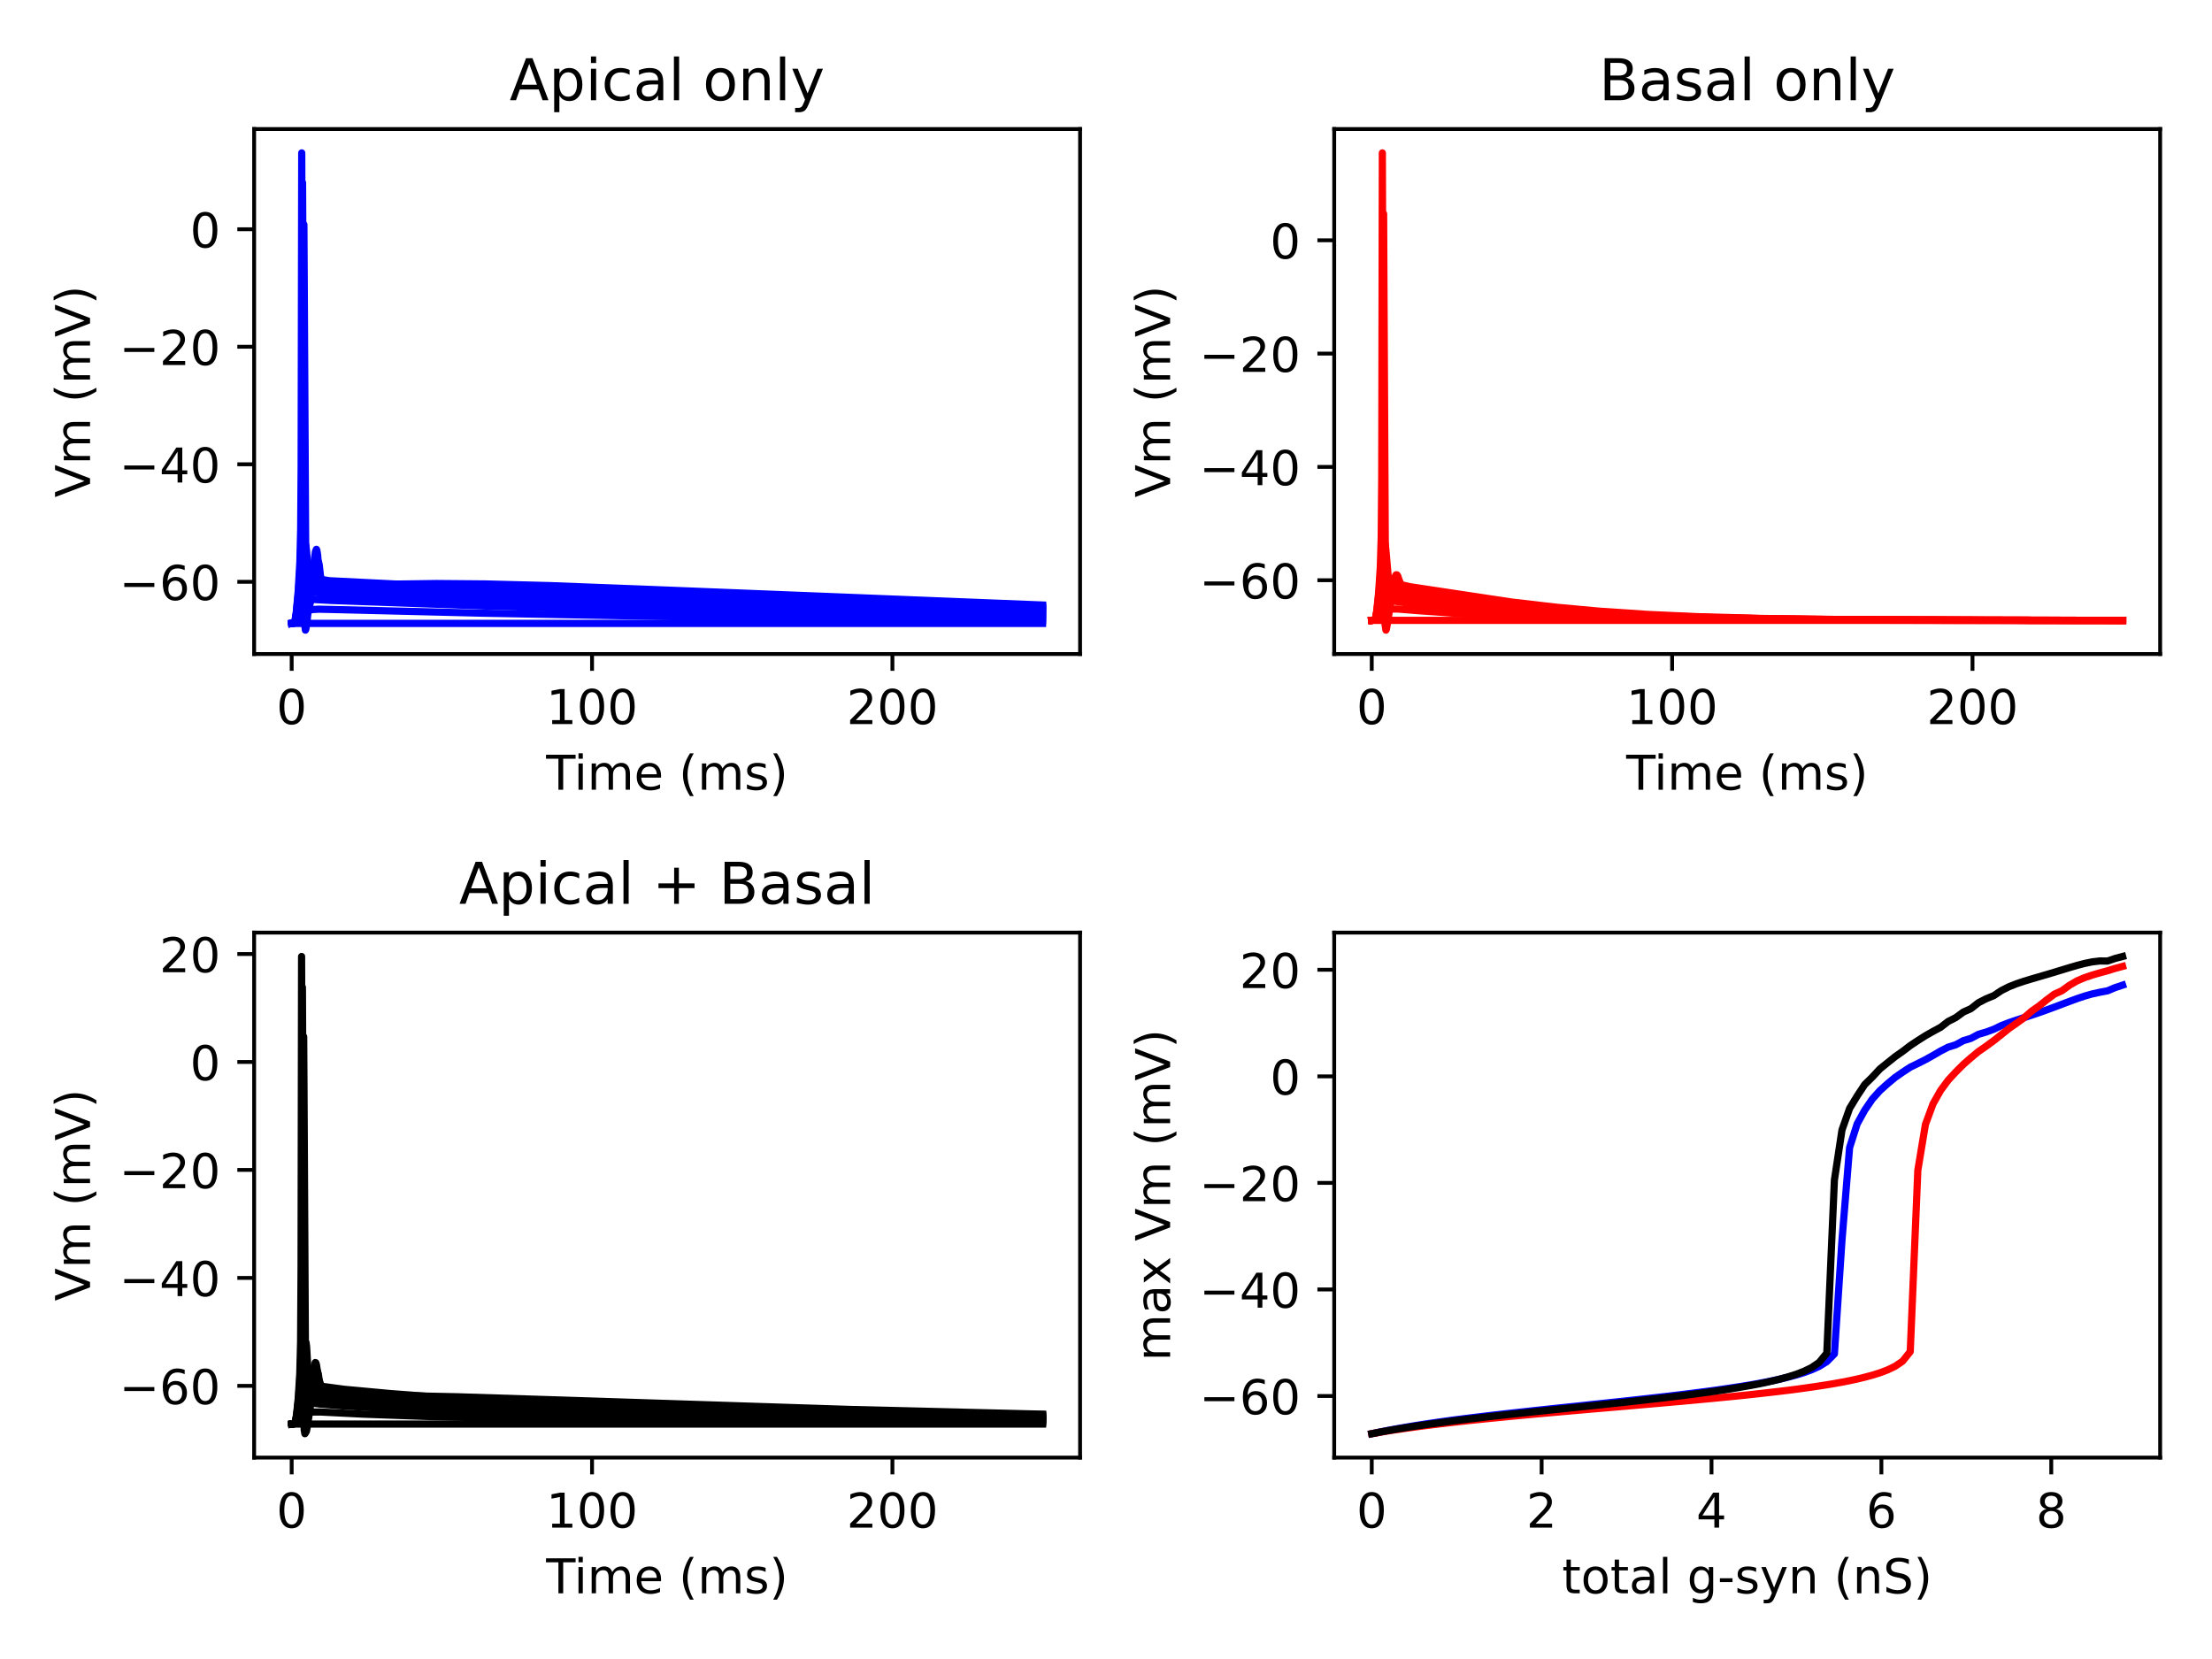 <?xml version="1.0" encoding="utf-8" standalone="no"?>
<!DOCTYPE svg PUBLIC "-//W3C//DTD SVG 1.1//EN"
  "http://www.w3.org/Graphics/SVG/1.1/DTD/svg11.dtd">
<!-- Created with matplotlib (https://matplotlib.org/) -->
<svg height="345.6pt" version="1.1" viewBox="0 0 460.8 345.6" width="460.8pt" xmlns="http://www.w3.org/2000/svg" xmlns:xlink="http://www.w3.org/1999/xlink">
 <defs>
  <style type="text/css">*{stroke-linecap:butt;stroke-linejoin:round;}</style>
 </defs>
 <g id="figure_1">
  <g id="patch_1">
   <path d="M 0 345.6 
L 460.8 345.6 
L 460.8 0 
L 0 0 
z
" style="fill:#ffffff;"/>
  </g>
  <g id="axes_1">
   <g id="patch_2">
    <path d="M 52.94 136.24 
L 225 136.24 
L 225 26.88 
L 52.94 26.88 
z
" style="fill:#ffffff;"/>
   </g>
   <g id="matplotlib.axis_1">
    <g id="xtick_1">
     <g id="line2d_1">
      <defs>
       <path d="M 0 0 
L 0 3.5 
" id="mcdbed37cb7" style="stroke:#000000;stroke-width:0.8;"/>
      </defs>
      <g>
       <use style="stroke:#000000;stroke-width:0.8;" x="60.761" xlink:href="#mcdbed37cb7" y="136.24"/>
      </g>
     </g>
     <g id="text_1">
      <!-- 0 -->
      <g transform="translate(57.58 150.838)scale(0.1 -0.1)">
       <defs>
        <path d="M 31.781 66.406 
Q 24.172 66.406 20.328 58.906 
Q 16.5 51.422 16.5 36.375 
Q 16.5 21.391 20.328 13.891 
Q 24.172 6.391 31.781 6.391 
Q 39.453 6.391 43.281 13.891 
Q 47.125 21.391 47.125 36.375 
Q 47.125 51.422 43.281 58.906 
Q 39.453 66.406 31.781 66.406 
z
M 31.781 74.219 
Q 44.047 74.219 50.516 64.516 
Q 56.984 54.828 56.984 36.375 
Q 56.984 17.969 50.516 8.266 
Q 44.047 -1.422 31.781 -1.422 
Q 19.531 -1.422 13.062 8.266 
Q 6.594 17.969 6.594 36.375 
Q 6.594 54.828 13.062 64.516 
Q 19.531 74.219 31.781 74.219 
z
" id="DejaVuSans-48"/>
       </defs>
       <use xlink:href="#DejaVuSans-48"/>
      </g>
     </g>
    </g>
    <g id="xtick_2">
     <g id="line2d_2">
      <g>
       <use style="stroke:#000000;stroke-width:0.8;" x="123.334" xlink:href="#mcdbed37cb7" y="136.24"/>
      </g>
     </g>
     <g id="text_2">
      <!-- 100 -->
      <g transform="translate(113.791 150.838)scale(0.1 -0.1)">
       <defs>
        <path d="M 12.406 8.297 
L 28.516 8.297 
L 28.516 63.922 
L 10.984 60.406 
L 10.984 69.391 
L 28.422 72.906 
L 38.281 72.906 
L 38.281 8.297 
L 54.391 8.297 
L 54.391 0 
L 12.406 0 
z
" id="DejaVuSans-49"/>
       </defs>
       <use xlink:href="#DejaVuSans-49"/>
       <use x="63.623" xlink:href="#DejaVuSans-48"/>
       <use x="127.246" xlink:href="#DejaVuSans-48"/>
      </g>
     </g>
    </g>
    <g id="xtick_3">
     <g id="line2d_3">
      <g>
       <use style="stroke:#000000;stroke-width:0.8;" x="185.908" xlink:href="#mcdbed37cb7" y="136.24"/>
      </g>
     </g>
     <g id="text_3">
      <!-- 200 -->
      <g transform="translate(176.364 150.838)scale(0.1 -0.1)">
       <defs>
        <path d="M 19.188 8.297 
L 53.609 8.297 
L 53.609 0 
L 7.328 0 
L 7.328 8.297 
Q 12.938 14.109 22.625 23.891 
Q 32.328 33.688 34.812 36.531 
Q 39.547 41.844 41.422 45.531 
Q 43.312 49.219 43.312 52.781 
Q 43.312 58.594 39.234 62.25 
Q 35.156 65.922 28.609 65.922 
Q 23.969 65.922 18.812 64.312 
Q 13.672 62.703 7.812 59.422 
L 7.812 69.391 
Q 13.766 71.781 18.938 73 
Q 24.125 74.219 28.422 74.219 
Q 39.75 74.219 46.484 68.547 
Q 53.219 62.891 53.219 53.422 
Q 53.219 48.922 51.531 44.891 
Q 49.859 40.875 45.406 35.406 
Q 44.188 33.984 37.641 27.219 
Q 31.109 20.453 19.188 8.297 
z
" id="DejaVuSans-50"/>
       </defs>
       <use xlink:href="#DejaVuSans-50"/>
       <use x="63.623" xlink:href="#DejaVuSans-48"/>
       <use x="127.246" xlink:href="#DejaVuSans-48"/>
      </g>
     </g>
    </g>
    <g id="text_4">
     <!-- Time (ms) -->
     <g transform="translate(113.771 164.517)scale(0.1 -0.1)">
      <defs>
       <path d="M -0.297 72.906 
L 61.375 72.906 
L 61.375 64.594 
L 35.5 64.594 
L 35.5 0 
L 25.594 0 
L 25.594 64.594 
L -0.297 64.594 
z
" id="DejaVuSans-84"/>
       <path d="M 9.422 54.688 
L 18.406 54.688 
L 18.406 0 
L 9.422 0 
z
M 9.422 75.984 
L 18.406 75.984 
L 18.406 64.594 
L 9.422 64.594 
z
" id="DejaVuSans-105"/>
       <path d="M 52 44.188 
Q 55.375 50.25 60.062 53.125 
Q 64.75 56 71.094 56 
Q 79.641 56 84.281 50.016 
Q 88.922 44.047 88.922 33.016 
L 88.922 0 
L 79.891 0 
L 79.891 32.719 
Q 79.891 40.578 77.094 44.375 
Q 74.312 48.188 68.609 48.188 
Q 61.625 48.188 57.562 43.547 
Q 53.516 38.922 53.516 30.906 
L 53.516 0 
L 44.484 0 
L 44.484 32.719 
Q 44.484 40.625 41.703 44.406 
Q 38.922 48.188 33.109 48.188 
Q 26.219 48.188 22.156 43.531 
Q 18.109 38.875 18.109 30.906 
L 18.109 0 
L 9.078 0 
L 9.078 54.688 
L 18.109 54.688 
L 18.109 46.188 
Q 21.188 51.219 25.484 53.609 
Q 29.781 56 35.688 56 
Q 41.656 56 45.828 52.969 
Q 50 49.953 52 44.188 
z
" id="DejaVuSans-109"/>
       <path d="M 56.203 29.594 
L 56.203 25.203 
L 14.891 25.203 
Q 15.484 15.922 20.484 11.062 
Q 25.484 6.203 34.422 6.203 
Q 39.594 6.203 44.453 7.469 
Q 49.312 8.734 54.109 11.281 
L 54.109 2.781 
Q 49.266 0.734 44.188 -0.344 
Q 39.109 -1.422 33.891 -1.422 
Q 20.797 -1.422 13.156 6.188 
Q 5.516 13.812 5.516 26.812 
Q 5.516 40.234 12.766 48.109 
Q 20.016 56 32.328 56 
Q 43.359 56 49.781 48.891 
Q 56.203 41.797 56.203 29.594 
z
M 47.219 32.234 
Q 47.125 39.594 43.094 43.984 
Q 39.062 48.391 32.422 48.391 
Q 24.906 48.391 20.391 44.141 
Q 15.875 39.891 15.188 32.172 
z
" id="DejaVuSans-101"/>
       <path id="DejaVuSans-32"/>
       <path d="M 31 75.875 
Q 24.469 64.656 21.281 53.656 
Q 18.109 42.672 18.109 31.391 
Q 18.109 20.125 21.312 9.062 
Q 24.516 -2 31 -13.188 
L 23.188 -13.188 
Q 15.875 -1.703 12.234 9.375 
Q 8.594 20.453 8.594 31.391 
Q 8.594 42.281 12.203 53.312 
Q 15.828 64.359 23.188 75.875 
z
" id="DejaVuSans-40"/>
       <path d="M 44.281 53.078 
L 44.281 44.578 
Q 40.484 46.531 36.375 47.5 
Q 32.281 48.484 27.875 48.484 
Q 21.188 48.484 17.844 46.438 
Q 14.5 44.391 14.5 40.281 
Q 14.5 37.156 16.891 35.375 
Q 19.281 33.594 26.516 31.984 
L 29.594 31.297 
Q 39.156 29.25 43.188 25.516 
Q 47.219 21.781 47.219 15.094 
Q 47.219 7.469 41.188 3.016 
Q 35.156 -1.422 24.609 -1.422 
Q 20.219 -1.422 15.453 -0.562 
Q 10.688 0.297 5.422 2 
L 5.422 11.281 
Q 10.406 8.688 15.234 7.391 
Q 20.062 6.109 24.812 6.109 
Q 31.156 6.109 34.562 8.281 
Q 37.984 10.453 37.984 14.406 
Q 37.984 18.062 35.516 20.016 
Q 33.062 21.969 24.703 23.781 
L 21.578 24.516 
Q 13.234 26.266 9.516 29.906 
Q 5.812 33.547 5.812 39.891 
Q 5.812 47.609 11.281 51.797 
Q 16.75 56 26.812 56 
Q 31.781 56 36.172 55.266 
Q 40.578 54.547 44.281 53.078 
z
" id="DejaVuSans-115"/>
       <path d="M 8.016 75.875 
L 15.828 75.875 
Q 23.141 64.359 26.781 53.312 
Q 30.422 42.281 30.422 31.391 
Q 30.422 20.453 26.781 9.375 
Q 23.141 -1.703 15.828 -13.188 
L 8.016 -13.188 
Q 14.5 -2 17.703 9.062 
Q 20.906 20.125 20.906 31.391 
Q 20.906 42.672 17.703 53.656 
Q 14.5 64.656 8.016 75.875 
z
" id="DejaVuSans-41"/>
      </defs>
      <use xlink:href="#DejaVuSans-84"/>
      <use x="57.959" xlink:href="#DejaVuSans-105"/>
      <use x="85.742" xlink:href="#DejaVuSans-109"/>
      <use x="183.154" xlink:href="#DejaVuSans-101"/>
      <use x="244.678" xlink:href="#DejaVuSans-32"/>
      <use x="276.465" xlink:href="#DejaVuSans-40"/>
      <use x="315.479" xlink:href="#DejaVuSans-109"/>
      <use x="412.891" xlink:href="#DejaVuSans-115"/>
      <use x="464.99" xlink:href="#DejaVuSans-41"/>
     </g>
    </g>
   </g>
   <g id="matplotlib.axis_2">
    <g id="ytick_1">
     <g id="line2d_4">
      <defs>
       <path d="M 0 0 
L -3.5 0 
" id="mf4ff72d845" style="stroke:#000000;stroke-width:0.8;"/>
      </defs>
      <g>
       <use style="stroke:#000000;stroke-width:0.8;" x="52.94" xlink:href="#mf4ff72d845" y="121.199"/>
      </g>
     </g>
     <g id="text_5">
      <!-- −60 -->
      <g transform="translate(24.835 124.998)scale(0.1 -0.1)">
       <defs>
        <path d="M 10.594 35.5 
L 73.188 35.5 
L 73.188 27.203 
L 10.594 27.203 
z
" id="DejaVuSans-8722"/>
        <path d="M 33.016 40.375 
Q 26.375 40.375 22.484 35.828 
Q 18.609 31.297 18.609 23.391 
Q 18.609 15.531 22.484 10.953 
Q 26.375 6.391 33.016 6.391 
Q 39.656 6.391 43.531 10.953 
Q 47.406 15.531 47.406 23.391 
Q 47.406 31.297 43.531 35.828 
Q 39.656 40.375 33.016 40.375 
z
M 52.594 71.297 
L 52.594 62.312 
Q 48.875 64.062 45.094 64.984 
Q 41.312 65.922 37.594 65.922 
Q 27.828 65.922 22.672 59.328 
Q 17.531 52.734 16.797 39.406 
Q 19.672 43.656 24.016 45.922 
Q 28.375 48.188 33.594 48.188 
Q 44.578 48.188 50.953 41.516 
Q 57.328 34.859 57.328 23.391 
Q 57.328 12.156 50.688 5.359 
Q 44.047 -1.422 33.016 -1.422 
Q 20.359 -1.422 13.672 8.266 
Q 6.984 17.969 6.984 36.375 
Q 6.984 53.656 15.188 63.938 
Q 23.391 74.219 37.203 74.219 
Q 40.922 74.219 44.703 73.484 
Q 48.484 72.75 52.594 71.297 
z
" id="DejaVuSans-54"/>
       </defs>
       <use xlink:href="#DejaVuSans-8722"/>
       <use x="83.789" xlink:href="#DejaVuSans-54"/>
       <use x="147.412" xlink:href="#DejaVuSans-48"/>
      </g>
     </g>
    </g>
    <g id="ytick_2">
     <g id="line2d_5">
      <g>
       <use style="stroke:#000000;stroke-width:0.8;" x="52.94" xlink:href="#mf4ff72d845" y="96.719"/>
      </g>
     </g>
     <g id="text_6">
      <!-- −40 -->
      <g transform="translate(24.835 100.518)scale(0.1 -0.1)">
       <defs>
        <path d="M 37.797 64.312 
L 12.891 25.391 
L 37.797 25.391 
z
M 35.203 72.906 
L 47.609 72.906 
L 47.609 25.391 
L 58.016 25.391 
L 58.016 17.188 
L 47.609 17.188 
L 47.609 0 
L 37.797 0 
L 37.797 17.188 
L 4.891 17.188 
L 4.891 26.703 
z
" id="DejaVuSans-52"/>
       </defs>
       <use xlink:href="#DejaVuSans-8722"/>
       <use x="83.789" xlink:href="#DejaVuSans-52"/>
       <use x="147.412" xlink:href="#DejaVuSans-48"/>
      </g>
     </g>
    </g>
    <g id="ytick_3">
     <g id="line2d_6">
      <g>
       <use style="stroke:#000000;stroke-width:0.8;" x="52.94" xlink:href="#mf4ff72d845" y="72.238"/>
      </g>
     </g>
     <g id="text_7">
      <!-- −20 -->
      <g transform="translate(24.835 76.037)scale(0.1 -0.1)">
       <use xlink:href="#DejaVuSans-8722"/>
       <use x="83.789" xlink:href="#DejaVuSans-50"/>
       <use x="147.412" xlink:href="#DejaVuSans-48"/>
      </g>
     </g>
    </g>
    <g id="ytick_4">
     <g id="line2d_7">
      <g>
       <use style="stroke:#000000;stroke-width:0.8;" x="52.94" xlink:href="#mf4ff72d845" y="47.758"/>
      </g>
     </g>
     <g id="text_8">
      <!-- 0 -->
      <g transform="translate(39.578 51.557)scale(0.1 -0.1)">
       <use xlink:href="#DejaVuSans-48"/>
      </g>
     </g>
    </g>
    <g id="text_9">
     <!-- Vm (mV) -->
     <g transform="translate(18.756 103.632)rotate(-90)scale(0.1 -0.1)">
      <defs>
       <path d="M 28.609 0 
L 0.781 72.906 
L 11.078 72.906 
L 34.188 11.531 
L 57.328 72.906 
L 67.578 72.906 
L 39.797 0 
z
" id="DejaVuSans-86"/>
      </defs>
      <use xlink:href="#DejaVuSans-86"/>
      <use x="68.408" xlink:href="#DejaVuSans-109"/>
      <use x="165.82" xlink:href="#DejaVuSans-32"/>
      <use x="197.607" xlink:href="#DejaVuSans-40"/>
      <use x="236.621" xlink:href="#DejaVuSans-109"/>
      <use x="334.033" xlink:href="#DejaVuSans-86"/>
      <use x="402.441" xlink:href="#DejaVuSans-41"/>
     </g>
    </g>
   </g>
   <g id="line2d_8">
    <path clip-path="url(#pf11c39d86c)" d="M 60.761 129.866 
L 217.179 129.866 
L 217.179 129.866 
" style="fill:none;stroke:#0000ff;stroke-linecap:square;stroke-width:1.5;"/>
   </g>
   <g id="line2d_9">
    <path clip-path="url(#pf11c39d86c)" d="M 60.761 129.866 
L 61.527 129.76 
L 61.934 129.349 
L 63.467 127.595 
L 64.187 127.199 
L 65.063 126.981 
L 66.424 126.905 
L 70.554 126.999 
L 100.292 127.73 
L 138.868 128.443 
L 176.381 128.92 
L 217.179 129.27 
L 217.179 129.27 
" style="fill:none;stroke:#0000ff;stroke-linecap:square;stroke-width:1.5;"/>
   </g>
   <g id="line2d_10">
    <path clip-path="url(#pf11c39d86c)" d="M 60.761 129.866 
L 61.434 129.762 
L 61.715 129.337 
L 62.263 127.985 
L 63.123 125.994 
L 63.671 125.252 
L 64.171 124.931 
L 64.766 124.83 
L 65.986 124.919 
L 69.021 125.087 
L 100.777 126.229 
L 136.428 127.259 
L 166.557 127.933 
L 205.087 128.588 
L 217.179 128.744 
L 217.179 128.744 
" style="fill:none;stroke:#0000ff;stroke-linecap:square;stroke-width:1.5;"/>
   </g>
   <g id="line2d_11">
    <path clip-path="url(#pf11c39d86c)" d="M 60.761 129.866 
L 61.387 129.769 
L 61.621 129.337 
L 62.028 127.989 
L 63.186 123.951 
L 63.624 123.21 
L 63.983 122.99 
L 64.375 123.025 
L 66.565 123.61 
L 73.714 123.921 
L 110.648 125.421 
L 145.908 126.603 
L 182.091 127.564 
L 217.179 128.261 
L 217.179 128.261 
" style="fill:none;stroke:#0000ff;stroke-linecap:square;stroke-width:1.5;"/>
   </g>
   <g id="line2d_12">
    <path clip-path="url(#pf11c39d86c)" d="M 60.761 129.866 
L 61.371 129.758 
L 61.574 129.314 
L 61.919 127.924 
L 63.373 121.427 
L 63.671 121.068 
L 63.89 121.092 
L 64.202 121.409 
L 65.078 122.375 
L 65.579 122.555 
L 66.393 122.562 
L 68.285 122.582 
L 89.513 123.589 
L 119.549 124.868 
L 146.612 125.871 
L 176.85 126.823 
L 210.875 127.683 
L 217.179 127.817 
L 217.179 127.817 
" style="fill:none;stroke:#0000ff;stroke-linecap:square;stroke-width:1.5;"/>
   </g>
   <g id="line2d_13">
    <path clip-path="url(#pf11c39d86c)" d="M 60.761 129.866 
L 61.355 129.755 
L 61.543 129.293 
L 61.872 127.731 
L 62.701 122.244 
L 63.295 119.084 
L 63.545 118.629 
L 63.686 118.707 
L 63.89 119.182 
L 64.813 121.739 
L 65.141 121.933 
L 65.548 121.888 
L 66.909 121.585 
L 68.426 121.694 
L 74.386 121.997 
L 110.71 123.728 
L 146.69 125.215 
L 182.607 126.458 
L 217.179 127.414 
L 217.179 127.414 
" style="fill:none;stroke:#0000ff;stroke-linecap:square;stroke-width:1.5;"/>
   </g>
   <g id="line2d_14">
    <path clip-path="url(#pf11c39d86c)" d="M 60.761 129.866 
L 61.34 129.759 
L 61.527 129.245 
L 61.84 127.533 
L 62.45 122.647 
L 63.608 113.297 
L 63.686 113.452 
L 63.827 114.523 
L 64.578 121.83 
L 64.813 122.169 
L 65.016 122.11 
L 65.376 121.676 
L 66.095 120.84 
L 66.533 120.667 
L 67.065 120.722 
L 68.598 120.973 
L 86.338 121.86 
L 132.236 124.018 
L 171.61 125.586 
L 205.963 126.711 
L 217.179 127.028 
L 217.179 127.028 
" style="fill:none;stroke:#0000ff;stroke-linecap:square;stroke-width:1.5;"/>
   </g>
   <g id="line2d_15">
    <path clip-path="url(#pf11c39d86c)" d="M 60.761 129.866 
L 61.324 129.768 
L 61.496 129.28 
L 61.778 127.634 
L 62.278 123.124 
L 62.779 116.755 
L 63.029 110.704 
L 63.154 101.964 
L 63.248 71.838 
L 63.311 46.798 
L 63.373 57.715 
L 63.702 118.401 
L 63.905 126.972 
L 64.046 127.77 
L 64.077 127.741 
L 64.202 127.273 
L 65.704 119.85 
L 66.048 119.347 
L 66.299 119.319 
L 66.565 119.539 
L 66.752 120.058 
L 67.128 122.036 
L 67.581 123.941 
L 67.91 124.501 
L 68.207 124.615 
L 68.583 124.49 
L 70.178 123.74 
L 71.367 123.623 
L 85.884 122.845 
L 94.613 122.738 
L 105.47 122.837 
L 119.643 123.199 
L 144.891 124.117 
L 203.976 126.275 
L 217.179 126.675 
L 217.179 126.675 
" style="fill:none;stroke:#0000ff;stroke-linecap:square;stroke-width:1.5;"/>
   </g>
   <g id="line2d_16">
    <path clip-path="url(#pf11c39d86c)" d="M 60.761 129.866 
L 61.308 129.779 
L 61.465 129.338 
L 61.731 127.709 
L 62.169 123.388 
L 62.576 117.336 
L 62.779 111.112 
L 62.888 100.864 
L 62.967 67.184 
L 63.029 38.099 
L 63.092 51.405 
L 63.405 117.421 
L 63.577 122.481 
L 63.608 122.497 
L 63.639 122.426 
L 63.733 122.222 
L 63.78 122.337 
L 63.921 123.642 
L 64.249 126.303 
L 64.359 126.413 
L 64.39 126.39 
L 64.531 126.06 
L 64.828 124.64 
L 66.267 116.987 
L 66.361 117.067 
L 66.502 117.674 
L 66.831 120.571 
L 67.237 123.326 
L 67.534 124.096 
L 67.785 124.245 
L 68.066 124.127 
L 68.833 123.422 
L 69.459 123.04 
L 70.131 122.906 
L 78.704 122.414 
L 86.666 122.163 
L 95.583 122.115 
L 106.721 122.287 
L 123.913 122.809 
L 148.552 123.785 
L 206.854 126.01 
L 217.179 126.346 
L 217.179 126.346 
" style="fill:none;stroke:#0000ff;stroke-linecap:square;stroke-width:1.5;"/>
   </g>
   <g id="line2d_17">
    <path clip-path="url(#pf11c39d86c)" d="M 60.761 129.866 
L 61.308 129.769 
L 61.465 129.274 
L 61.715 127.588 
L 62.122 123.14 
L 62.466 117.104 
L 62.638 110.198 
L 62.732 97.126 
L 62.857 31.851 
L 62.951 60.202 
L 63.217 119.258 
L 63.436 129.864 
L 63.624 131.269 
L 63.702 131.122 
L 63.89 130.003 
L 64.672 123.068 
L 65.704 114.924 
L 65.908 114.429 
L 65.923 114.436 
L 66.017 114.637 
L 66.174 115.656 
L 66.596 120.78 
L 66.94 123.307 
L 67.222 124.037 
L 67.441 124.137 
L 67.691 123.985 
L 68.285 123.256 
L 68.927 122.629 
L 69.459 122.416 
L 70.272 122.373 
L 72.009 122.275 
L 76.451 121.938 
L 82.724 121.674 
L 90.937 121.558 
L 101.199 121.647 
L 114.48 121.989 
L 135.098 122.776 
L 217.179 126.034 
L 217.179 126.034 
" style="fill:none;stroke:#0000ff;stroke-linecap:square;stroke-width:1.5;"/>
   </g>
   <g id="patch_3">
    <path d="M 52.94 136.24 
L 52.94 26.88 
" style="fill:none;stroke:#000000;stroke-linecap:square;stroke-linejoin:miter;stroke-width:0.8;"/>
   </g>
   <g id="patch_4">
    <path d="M 225 136.24 
L 225 26.88 
" style="fill:none;stroke:#000000;stroke-linecap:square;stroke-linejoin:miter;stroke-width:0.8;"/>
   </g>
   <g id="patch_5">
    <path d="M 52.94 136.24 
L 225 136.24 
" style="fill:none;stroke:#000000;stroke-linecap:square;stroke-linejoin:miter;stroke-width:0.8;"/>
   </g>
   <g id="patch_6">
    <path d="M 52.94 26.88 
L 225 26.88 
" style="fill:none;stroke:#000000;stroke-linecap:square;stroke-linejoin:miter;stroke-width:0.8;"/>
   </g>
   <g id="text_10">
    <!-- Apical only -->
    <g transform="translate(106.148 20.88)scale(0.12 -0.12)">
     <defs>
      <path d="M 34.188 63.188 
L 20.797 26.906 
L 47.609 26.906 
z
M 28.609 72.906 
L 39.797 72.906 
L 67.578 0 
L 57.328 0 
L 50.688 18.703 
L 17.828 18.703 
L 11.188 0 
L 0.781 0 
z
" id="DejaVuSans-65"/>
      <path d="M 18.109 8.203 
L 18.109 -20.797 
L 9.078 -20.797 
L 9.078 54.688 
L 18.109 54.688 
L 18.109 46.391 
Q 20.953 51.266 25.266 53.625 
Q 29.594 56 35.594 56 
Q 45.562 56 51.781 48.094 
Q 58.016 40.188 58.016 27.297 
Q 58.016 14.406 51.781 6.484 
Q 45.562 -1.422 35.594 -1.422 
Q 29.594 -1.422 25.266 0.953 
Q 20.953 3.328 18.109 8.203 
z
M 48.688 27.297 
Q 48.688 37.203 44.609 42.844 
Q 40.531 48.484 33.406 48.484 
Q 26.266 48.484 22.188 42.844 
Q 18.109 37.203 18.109 27.297 
Q 18.109 17.391 22.188 11.75 
Q 26.266 6.109 33.406 6.109 
Q 40.531 6.109 44.609 11.75 
Q 48.688 17.391 48.688 27.297 
z
" id="DejaVuSans-112"/>
      <path d="M 48.781 52.594 
L 48.781 44.188 
Q 44.969 46.297 41.141 47.344 
Q 37.312 48.391 33.406 48.391 
Q 24.656 48.391 19.812 42.844 
Q 14.984 37.312 14.984 27.297 
Q 14.984 17.281 19.812 11.734 
Q 24.656 6.203 33.406 6.203 
Q 37.312 6.203 41.141 7.25 
Q 44.969 8.297 48.781 10.406 
L 48.781 2.094 
Q 45.016 0.344 40.984 -0.531 
Q 36.969 -1.422 32.422 -1.422 
Q 20.062 -1.422 12.781 6.344 
Q 5.516 14.109 5.516 27.297 
Q 5.516 40.672 12.859 48.328 
Q 20.219 56 33.016 56 
Q 37.156 56 41.109 55.141 
Q 45.062 54.297 48.781 52.594 
z
" id="DejaVuSans-99"/>
      <path d="M 34.281 27.484 
Q 23.391 27.484 19.188 25 
Q 14.984 22.516 14.984 16.5 
Q 14.984 11.719 18.141 8.906 
Q 21.297 6.109 26.703 6.109 
Q 34.188 6.109 38.703 11.406 
Q 43.219 16.703 43.219 25.484 
L 43.219 27.484 
z
M 52.203 31.203 
L 52.203 0 
L 43.219 0 
L 43.219 8.297 
Q 40.141 3.328 35.547 0.953 
Q 30.953 -1.422 24.312 -1.422 
Q 15.922 -1.422 10.953 3.297 
Q 6 8.016 6 15.922 
Q 6 25.141 12.172 29.828 
Q 18.359 34.516 30.609 34.516 
L 43.219 34.516 
L 43.219 35.406 
Q 43.219 41.609 39.141 45 
Q 35.062 48.391 27.688 48.391 
Q 23 48.391 18.547 47.266 
Q 14.109 46.141 10.016 43.891 
L 10.016 52.203 
Q 14.938 54.109 19.578 55.047 
Q 24.219 56 28.609 56 
Q 40.484 56 46.344 49.844 
Q 52.203 43.703 52.203 31.203 
z
" id="DejaVuSans-97"/>
      <path d="M 9.422 75.984 
L 18.406 75.984 
L 18.406 0 
L 9.422 0 
z
" id="DejaVuSans-108"/>
      <path d="M 30.609 48.391 
Q 23.391 48.391 19.188 42.75 
Q 14.984 37.109 14.984 27.297 
Q 14.984 17.484 19.156 11.844 
Q 23.344 6.203 30.609 6.203 
Q 37.797 6.203 41.984 11.859 
Q 46.188 17.531 46.188 27.297 
Q 46.188 37.016 41.984 42.703 
Q 37.797 48.391 30.609 48.391 
z
M 30.609 56 
Q 42.328 56 49.016 48.375 
Q 55.719 40.766 55.719 27.297 
Q 55.719 13.875 49.016 6.219 
Q 42.328 -1.422 30.609 -1.422 
Q 18.844 -1.422 12.172 6.219 
Q 5.516 13.875 5.516 27.297 
Q 5.516 40.766 12.172 48.375 
Q 18.844 56 30.609 56 
z
" id="DejaVuSans-111"/>
      <path d="M 54.891 33.016 
L 54.891 0 
L 45.906 0 
L 45.906 32.719 
Q 45.906 40.484 42.875 44.328 
Q 39.844 48.188 33.797 48.188 
Q 26.516 48.188 22.312 43.547 
Q 18.109 38.922 18.109 30.906 
L 18.109 0 
L 9.078 0 
L 9.078 54.688 
L 18.109 54.688 
L 18.109 46.188 
Q 21.344 51.125 25.703 53.562 
Q 30.078 56 35.797 56 
Q 45.219 56 50.047 50.172 
Q 54.891 44.344 54.891 33.016 
z
" id="DejaVuSans-110"/>
      <path d="M 32.172 -5.078 
Q 28.375 -14.844 24.75 -17.812 
Q 21.141 -20.797 15.094 -20.797 
L 7.906 -20.797 
L 7.906 -13.281 
L 13.188 -13.281 
Q 16.891 -13.281 18.938 -11.516 
Q 21 -9.766 23.484 -3.219 
L 25.094 0.875 
L 2.984 54.688 
L 12.5 54.688 
L 29.594 11.922 
L 46.688 54.688 
L 56.203 54.688 
z
" id="DejaVuSans-121"/>
     </defs>
     <use xlink:href="#DejaVuSans-65"/>
     <use x="68.408" xlink:href="#DejaVuSans-112"/>
     <use x="131.885" xlink:href="#DejaVuSans-105"/>
     <use x="159.668" xlink:href="#DejaVuSans-99"/>
     <use x="214.648" xlink:href="#DejaVuSans-97"/>
     <use x="275.928" xlink:href="#DejaVuSans-108"/>
     <use x="303.711" xlink:href="#DejaVuSans-32"/>
     <use x="335.498" xlink:href="#DejaVuSans-111"/>
     <use x="396.68" xlink:href="#DejaVuSans-110"/>
     <use x="460.059" xlink:href="#DejaVuSans-108"/>
     <use x="487.842" xlink:href="#DejaVuSans-121"/>
    </g>
   </g>
  </g>
  <g id="axes_2">
   <g id="patch_7">
    <path d="M 277.94 136.24 
L 450 136.24 
L 450 26.88 
L 277.94 26.88 
z
" style="fill:#ffffff;"/>
   </g>
   <g id="matplotlib.axis_3">
    <g id="xtick_4">
     <g id="line2d_18">
      <g>
       <use style="stroke:#000000;stroke-width:0.8;" x="285.761" xlink:href="#mcdbed37cb7" y="136.24"/>
      </g>
     </g>
     <g id="text_11">
      <!-- 0 -->
      <g transform="translate(282.58 150.838)scale(0.1 -0.1)">
       <use xlink:href="#DejaVuSans-48"/>
      </g>
     </g>
    </g>
    <g id="xtick_5">
     <g id="line2d_19">
      <g>
       <use style="stroke:#000000;stroke-width:0.8;" x="348.334" xlink:href="#mcdbed37cb7" y="136.24"/>
      </g>
     </g>
     <g id="text_12">
      <!-- 100 -->
      <g transform="translate(338.791 150.838)scale(0.1 -0.1)">
       <use xlink:href="#DejaVuSans-49"/>
       <use x="63.623" xlink:href="#DejaVuSans-48"/>
       <use x="127.246" xlink:href="#DejaVuSans-48"/>
      </g>
     </g>
    </g>
    <g id="xtick_6">
     <g id="line2d_20">
      <g>
       <use style="stroke:#000000;stroke-width:0.8;" x="410.908" xlink:href="#mcdbed37cb7" y="136.24"/>
      </g>
     </g>
     <g id="text_13">
      <!-- 200 -->
      <g transform="translate(401.364 150.838)scale(0.1 -0.1)">
       <use xlink:href="#DejaVuSans-50"/>
       <use x="63.623" xlink:href="#DejaVuSans-48"/>
       <use x="127.246" xlink:href="#DejaVuSans-48"/>
      </g>
     </g>
    </g>
    <g id="text_14">
     <!-- Time (ms) -->
     <g transform="translate(338.771 164.517)scale(0.1 -0.1)">
      <use xlink:href="#DejaVuSans-84"/>
      <use x="57.959" xlink:href="#DejaVuSans-105"/>
      <use x="85.742" xlink:href="#DejaVuSans-109"/>
      <use x="183.154" xlink:href="#DejaVuSans-101"/>
      <use x="244.678" xlink:href="#DejaVuSans-32"/>
      <use x="276.465" xlink:href="#DejaVuSans-40"/>
      <use x="315.479" xlink:href="#DejaVuSans-109"/>
      <use x="412.891" xlink:href="#DejaVuSans-115"/>
      <use x="464.99" xlink:href="#DejaVuSans-41"/>
     </g>
    </g>
   </g>
   <g id="matplotlib.axis_4">
    <g id="ytick_5">
     <g id="line2d_21">
      <g>
       <use style="stroke:#000000;stroke-width:0.8;" x="277.94" xlink:href="#mf4ff72d845" y="120.876"/>
      </g>
     </g>
     <g id="text_15">
      <!-- −60 -->
      <g transform="translate(249.835 124.676)scale(0.1 -0.1)">
       <use xlink:href="#DejaVuSans-8722"/>
       <use x="83.789" xlink:href="#DejaVuSans-54"/>
       <use x="147.412" xlink:href="#DejaVuSans-48"/>
      </g>
     </g>
    </g>
    <g id="ytick_6">
     <g id="line2d_22">
      <g>
       <use style="stroke:#000000;stroke-width:0.8;" x="277.94" xlink:href="#mf4ff72d845" y="97.27"/>
      </g>
     </g>
     <g id="text_16">
      <!-- −40 -->
      <g transform="translate(249.835 101.069)scale(0.1 -0.1)">
       <use xlink:href="#DejaVuSans-8722"/>
       <use x="83.789" xlink:href="#DejaVuSans-52"/>
       <use x="147.412" xlink:href="#DejaVuSans-48"/>
      </g>
     </g>
    </g>
    <g id="ytick_7">
     <g id="line2d_23">
      <g>
       <use style="stroke:#000000;stroke-width:0.8;" x="277.94" xlink:href="#mf4ff72d845" y="73.664"/>
      </g>
     </g>
     <g id="text_17">
      <!-- −20 -->
      <g transform="translate(249.835 77.463)scale(0.1 -0.1)">
       <use xlink:href="#DejaVuSans-8722"/>
       <use x="83.789" xlink:href="#DejaVuSans-50"/>
       <use x="147.412" xlink:href="#DejaVuSans-48"/>
      </g>
     </g>
    </g>
    <g id="ytick_8">
     <g id="line2d_24">
      <g>
       <use style="stroke:#000000;stroke-width:0.8;" x="277.94" xlink:href="#mf4ff72d845" y="50.058"/>
      </g>
     </g>
     <g id="text_18">
      <!-- 0 -->
      <g transform="translate(264.577 53.857)scale(0.1 -0.1)">
       <use xlink:href="#DejaVuSans-48"/>
      </g>
     </g>
    </g>
    <g id="text_19">
     <!-- Vm (mV) -->
     <g transform="translate(243.756 103.632)rotate(-90)scale(0.1 -0.1)">
      <use xlink:href="#DejaVuSans-86"/>
      <use x="68.408" xlink:href="#DejaVuSans-109"/>
      <use x="165.82" xlink:href="#DejaVuSans-32"/>
      <use x="197.607" xlink:href="#DejaVuSans-40"/>
      <use x="236.621" xlink:href="#DejaVuSans-109"/>
      <use x="334.033" xlink:href="#DejaVuSans-86"/>
      <use x="402.441" xlink:href="#DejaVuSans-41"/>
     </g>
    </g>
   </g>
   <g id="line2d_25">
    <path clip-path="url(#p69821b435c)" d="M 285.761 129.233 
L 442.179 129.233 
L 442.179 129.233 
" style="fill:none;stroke:#ff0000;stroke-linecap:square;stroke-width:1.5;"/>
   </g>
   <g id="line2d_26">
    <path clip-path="url(#p69821b435c)" d="M 285.761 129.233 
L 286.637 129.125 
L 287.059 128.728 
L 288.373 127.367 
L 289.062 127.026 
L 289.906 126.87 
L 291.252 126.876 
L 295.741 127.239 
L 305.706 127.936 
L 315.358 128.395 
L 328.108 128.778 
L 344.564 129.037 
L 369.109 129.179 
L 426.129 129.231 
L 442.179 129.232 
L 442.179 129.232 
" style="fill:none;stroke:#ff0000;stroke-linecap:square;stroke-width:1.5;"/>
   </g>
   <g id="line2d_27">
    <path clip-path="url(#p69821b435c)" d="M 285.761 129.233 
L 286.527 129.132 
L 286.809 128.757 
L 287.372 127.507 
L 288.139 125.973 
L 288.655 125.4 
L 289.156 125.162 
L 289.781 125.13 
L 291.361 125.371 
L 295.663 125.933 
L 304.345 126.858 
L 313.106 127.573 
L 323.023 128.165 
L 334.662 128.61 
L 349.007 128.927 
L 368.64 129.123 
L 404.103 129.216 
L 442.179 129.231 
L 442.179 129.231 
" style="fill:none;stroke:#ff0000;stroke-linecap:square;stroke-width:1.5;"/>
   </g>
   <g id="line2d_28">
    <path clip-path="url(#p69821b435c)" d="M 285.761 129.233 
L 286.481 129.134 
L 286.715 128.756 
L 287.106 127.605 
L 288.154 124.407 
L 288.577 123.805 
L 288.937 123.635 
L 289.359 123.693 
L 291.924 124.433 
L 299.934 125.528 
L 308.553 126.521 
L 317.47 127.332 
L 327.56 128.008 
L 337.963 128.469 
L 351.182 128.831 
L 368.546 129.069 
L 396.313 129.195 
L 442.179 129.23 
L 442.179 129.23 
" style="fill:none;stroke:#ff0000;stroke-linecap:square;stroke-width:1.5;"/>
   </g>
   <g id="line2d_29">
    <path clip-path="url(#p69821b435c)" d="M 285.761 129.233 
L 286.449 129.137 
L 286.668 128.733 
L 287.012 127.498 
L 288.248 122.621 
L 288.577 122.205 
L 288.827 122.195 
L 289.171 122.447 
L 290.204 123.294 
L 290.892 123.495 
L 295.116 124.102 
L 304.064 125.368 
L 313.34 126.458 
L 322.445 127.299 
L 332.535 127.984 
L 342.703 128.445 
L 355.781 128.814 
L 372.848 129.059 
L 399.645 129.19 
L 442.179 129.229 
L 442.179 129.229 
" style="fill:none;stroke:#ff0000;stroke-linecap:square;stroke-width:1.5;"/>
   </g>
   <g id="line2d_30">
    <path clip-path="url(#p69821b435c)" d="M 285.761 129.233 
L 286.434 129.133 
L 286.637 128.711 
L 286.95 127.409 
L 288.373 120.646 
L 288.577 120.564 
L 288.764 120.754 
L 289.187 121.629 
L 289.719 122.517 
L 290.141 122.805 
L 290.689 122.886 
L 292.519 123.029 
L 302.624 124.599 
L 313.074 125.967 
L 321.944 126.898 
L 330.829 127.611 
L 340.747 128.19 
L 352.527 128.63 
L 367.075 128.941 
L 387.114 129.13 
L 424.048 129.219 
L 442.179 129.228 
L 442.179 129.228 
" style="fill:none;stroke:#ff0000;stroke-linecap:square;stroke-width:1.5;"/>
   </g>
   <g id="line2d_31">
    <path clip-path="url(#p69821b435c)" d="M 285.761 129.233 
L 286.418 129.133 
L 286.606 128.717 
L 286.887 127.431 
L 287.466 123.446 
L 288.201 118.792 
L 288.42 118.396 
L 288.53 118.499 
L 288.718 119.083 
L 289.578 122.253 
L 289.891 122.52 
L 290.251 122.519 
L 291.627 122.302 
L 293.019 122.562 
L 297.619 123.322 
L 308.147 124.895 
L 317.329 126.064 
L 326.262 126.98 
L 335.225 127.678 
L 345.081 128.232 
L 357.048 128.661 
L 371.925 128.961 
L 392.668 129.141 
L 432.652 129.222 
L 442.179 129.227 
L 442.179 129.227 
" style="fill:none;stroke:#ff0000;stroke-linecap:square;stroke-width:1.5;"/>
   </g>
   <g id="line2d_32">
    <path clip-path="url(#p69821b435c)" d="M 285.761 129.233 
L 286.402 129.138 
L 286.574 128.746 
L 286.84 127.447 
L 287.31 123.8 
L 288.499 113.149 
L 288.577 113.337 
L 288.718 114.662 
L 289.375 122.276 
L 289.625 122.848 
L 289.828 122.868 
L 290.125 122.594 
L 290.923 121.805 
L 291.361 121.701 
L 291.971 121.82 
L 293.661 122.21 
L 314.889 125.413 
L 324.118 126.488 
L 333.16 127.316 
L 343.266 127.997 
L 353.575 128.459 
L 366.731 128.823 
L 383.954 129.064 
L 411.283 129.193 
L 442.179 129.225 
L 442.179 129.225 
" style="fill:none;stroke:#ff0000;stroke-linecap:square;stroke-width:1.5;"/>
   </g>
   <g id="line2d_33">
    <path clip-path="url(#p69821b435c)" d="M 285.761 129.233 
L 286.402 129.125 
L 286.574 128.68 
L 286.84 127.206 
L 287.278 123.283 
L 287.716 117.501 
L 287.951 111.621 
L 288.076 102.609 
L 288.154 78.4 
L 288.233 44.555 
L 288.295 57.639 
L 288.608 118.428 
L 288.811 127.217 
L 288.968 128.178 
L 288.983 128.175 
L 289.077 127.966 
L 289.359 126.493 
L 290.125 122.59 
L 290.595 121.213 
L 290.923 120.807 
L 291.205 120.779 
L 291.502 120.986 
L 291.705 121.473 
L 292.112 123.31 
L 292.581 124.986 
L 292.941 125.56 
L 293.301 125.749 
L 293.802 125.729 
L 295.444 125.545 
L 297.791 125.697 
L 327.529 127.709 
L 340.153 128.302 
L 354.326 128.729 
L 371.44 129.012 
L 395.421 129.168 
L 442.179 129.228 
L 442.179 129.228 
" style="fill:none;stroke:#ff0000;stroke-linecap:square;stroke-width:1.5;"/>
   </g>
   <g id="line2d_34">
    <path clip-path="url(#p69821b435c)" d="M 285.761 129.233 
L 286.387 129.135 
L 286.543 128.74 
L 286.793 127.328 
L 287.184 123.584 
L 287.544 118.125 
L 287.732 111.974 
L 287.841 99.226 
L 287.967 31.851 
L 288.06 60.281 
L 288.326 121.263 
L 288.53 130.071 
L 288.718 131.269 
L 288.796 131.125 
L 288.999 130.029 
L 290.516 120.331 
L 290.814 119.741 
L 291.001 119.748 
L 291.205 120.03 
L 291.424 120.779 
L 292.456 125.186 
L 292.785 125.492 
L 293.145 125.525 
L 293.974 125.279 
L 294.881 125.143 
L 296.414 125.201 
L 311.275 126.262 
L 328.796 127.515 
L 341.451 128.185 
L 354.811 128.643 
L 370.673 128.955 
L 392.136 129.14 
L 432.402 129.222 
L 442.179 129.227 
L 442.179 129.227 
" style="fill:none;stroke:#ff0000;stroke-linecap:square;stroke-width:1.5;"/>
   </g>
   <g id="patch_8">
    <path d="M 277.94 136.24 
L 277.94 26.88 
" style="fill:none;stroke:#000000;stroke-linecap:square;stroke-linejoin:miter;stroke-width:0.8;"/>
   </g>
   <g id="patch_9">
    <path d="M 450 136.24 
L 450 26.88 
" style="fill:none;stroke:#000000;stroke-linecap:square;stroke-linejoin:miter;stroke-width:0.8;"/>
   </g>
   <g id="patch_10">
    <path d="M 277.94 136.24 
L 450 136.24 
" style="fill:none;stroke:#000000;stroke-linecap:square;stroke-linejoin:miter;stroke-width:0.8;"/>
   </g>
   <g id="patch_11">
    <path d="M 277.94 26.88 
L 450 26.88 
" style="fill:none;stroke:#000000;stroke-linecap:square;stroke-linejoin:miter;stroke-width:0.8;"/>
   </g>
   <g id="text_20">
    <!-- Basal only -->
    <g transform="translate(333.108 20.88)scale(0.12 -0.12)">
     <defs>
      <path d="M 19.672 34.812 
L 19.672 8.109 
L 35.5 8.109 
Q 43.453 8.109 47.281 11.406 
Q 51.125 14.703 51.125 21.484 
Q 51.125 28.328 47.281 31.562 
Q 43.453 34.812 35.5 34.812 
z
M 19.672 64.797 
L 19.672 42.828 
L 34.281 42.828 
Q 41.5 42.828 45.031 45.531 
Q 48.578 48.25 48.578 53.812 
Q 48.578 59.328 45.031 62.062 
Q 41.5 64.797 34.281 64.797 
z
M 9.812 72.906 
L 35.016 72.906 
Q 46.297 72.906 52.391 68.219 
Q 58.5 63.531 58.5 54.891 
Q 58.5 48.188 55.375 44.234 
Q 52.25 40.281 46.188 39.312 
Q 53.469 37.75 57.5 32.781 
Q 61.531 27.828 61.531 20.406 
Q 61.531 10.641 54.891 5.312 
Q 48.25 0 35.984 0 
L 9.812 0 
z
" id="DejaVuSans-66"/>
     </defs>
     <use xlink:href="#DejaVuSans-66"/>
     <use x="68.604" xlink:href="#DejaVuSans-97"/>
     <use x="129.883" xlink:href="#DejaVuSans-115"/>
     <use x="181.982" xlink:href="#DejaVuSans-97"/>
     <use x="243.262" xlink:href="#DejaVuSans-108"/>
     <use x="271.045" xlink:href="#DejaVuSans-32"/>
     <use x="302.832" xlink:href="#DejaVuSans-111"/>
     <use x="364.014" xlink:href="#DejaVuSans-110"/>
     <use x="427.393" xlink:href="#DejaVuSans-108"/>
     <use x="455.176" xlink:href="#DejaVuSans-121"/>
    </g>
   </g>
  </g>
  <g id="axes_3">
   <g id="patch_12">
    <path d="M 52.94 303.64 
L 225 303.64 
L 225 194.28 
L 52.94 194.28 
z
" style="fill:#ffffff;"/>
   </g>
   <g id="matplotlib.axis_5">
    <g id="xtick_7">
     <g id="line2d_35">
      <g>
       <use style="stroke:#000000;stroke-width:0.8;" x="60.761" xlink:href="#mcdbed37cb7" y="303.64"/>
      </g>
     </g>
     <g id="text_21">
      <!-- 0 -->
      <g transform="translate(57.58 318.238)scale(0.1 -0.1)">
       <use xlink:href="#DejaVuSans-48"/>
      </g>
     </g>
    </g>
    <g id="xtick_8">
     <g id="line2d_36">
      <g>
       <use style="stroke:#000000;stroke-width:0.8;" x="123.334" xlink:href="#mcdbed37cb7" y="303.64"/>
      </g>
     </g>
     <g id="text_22">
      <!-- 100 -->
      <g transform="translate(113.791 318.238)scale(0.1 -0.1)">
       <use xlink:href="#DejaVuSans-49"/>
       <use x="63.623" xlink:href="#DejaVuSans-48"/>
       <use x="127.246" xlink:href="#DejaVuSans-48"/>
      </g>
     </g>
    </g>
    <g id="xtick_9">
     <g id="line2d_37">
      <g>
       <use style="stroke:#000000;stroke-width:0.8;" x="185.908" xlink:href="#mcdbed37cb7" y="303.64"/>
      </g>
     </g>
     <g id="text_23">
      <!-- 200 -->
      <g transform="translate(176.364 318.238)scale(0.1 -0.1)">
       <use xlink:href="#DejaVuSans-50"/>
       <use x="63.623" xlink:href="#DejaVuSans-48"/>
       <use x="127.246" xlink:href="#DejaVuSans-48"/>
      </g>
     </g>
    </g>
    <g id="text_24">
     <!-- Time (ms) -->
     <g transform="translate(113.771 331.917)scale(0.1 -0.1)">
      <use xlink:href="#DejaVuSans-84"/>
      <use x="57.959" xlink:href="#DejaVuSans-105"/>
      <use x="85.742" xlink:href="#DejaVuSans-109"/>
      <use x="183.154" xlink:href="#DejaVuSans-101"/>
      <use x="244.678" xlink:href="#DejaVuSans-32"/>
      <use x="276.465" xlink:href="#DejaVuSans-40"/>
      <use x="315.479" xlink:href="#DejaVuSans-109"/>
      <use x="412.891" xlink:href="#DejaVuSans-115"/>
      <use x="464.99" xlink:href="#DejaVuSans-41"/>
     </g>
    </g>
   </g>
   <g id="matplotlib.axis_6">
    <g id="ytick_9">
     <g id="line2d_38">
      <g>
       <use style="stroke:#000000;stroke-width:0.8;" x="52.94" xlink:href="#mf4ff72d845" y="288.7"/>
      </g>
     </g>
     <g id="text_25">
      <!-- −60 -->
      <g transform="translate(24.835 292.499)scale(0.1 -0.1)">
       <use xlink:href="#DejaVuSans-8722"/>
       <use x="83.789" xlink:href="#DejaVuSans-54"/>
       <use x="147.412" xlink:href="#DejaVuSans-48"/>
      </g>
     </g>
    </g>
    <g id="ytick_10">
     <g id="line2d_39">
      <g>
       <use style="stroke:#000000;stroke-width:0.8;" x="52.94" xlink:href="#mf4ff72d845" y="266.209"/>
      </g>
     </g>
     <g id="text_26">
      <!-- −40 -->
      <g transform="translate(24.835 270.008)scale(0.1 -0.1)">
       <use xlink:href="#DejaVuSans-8722"/>
       <use x="83.789" xlink:href="#DejaVuSans-52"/>
       <use x="147.412" xlink:href="#DejaVuSans-48"/>
      </g>
     </g>
    </g>
    <g id="ytick_11">
     <g id="line2d_40">
      <g>
       <use style="stroke:#000000;stroke-width:0.8;" x="52.94" xlink:href="#mf4ff72d845" y="243.718"/>
      </g>
     </g>
     <g id="text_27">
      <!-- −20 -->
      <g transform="translate(24.835 247.517)scale(0.1 -0.1)">
       <use xlink:href="#DejaVuSans-8722"/>
       <use x="83.789" xlink:href="#DejaVuSans-50"/>
       <use x="147.412" xlink:href="#DejaVuSans-48"/>
      </g>
     </g>
    </g>
    <g id="ytick_12">
     <g id="line2d_41">
      <g>
       <use style="stroke:#000000;stroke-width:0.8;" x="52.94" xlink:href="#mf4ff72d845" y="221.227"/>
      </g>
     </g>
     <g id="text_28">
      <!-- 0 -->
      <g transform="translate(39.578 225.026)scale(0.1 -0.1)">
       <use xlink:href="#DejaVuSans-48"/>
      </g>
     </g>
    </g>
    <g id="ytick_13">
     <g id="line2d_42">
      <g>
       <use style="stroke:#000000;stroke-width:0.8;" x="52.94" xlink:href="#mf4ff72d845" y="198.736"/>
      </g>
     </g>
     <g id="text_29">
      <!-- 20 -->
      <g transform="translate(33.215 202.535)scale(0.1 -0.1)">
       <use xlink:href="#DejaVuSans-50"/>
       <use x="63.623" xlink:href="#DejaVuSans-48"/>
      </g>
     </g>
    </g>
    <g id="text_30">
     <!-- Vm (mV) -->
     <g transform="translate(18.756 271.032)rotate(-90)scale(0.1 -0.1)">
      <use xlink:href="#DejaVuSans-86"/>
      <use x="68.408" xlink:href="#DejaVuSans-109"/>
      <use x="165.82" xlink:href="#DejaVuSans-32"/>
      <use x="197.607" xlink:href="#DejaVuSans-40"/>
      <use x="236.621" xlink:href="#DejaVuSans-109"/>
      <use x="334.033" xlink:href="#DejaVuSans-86"/>
      <use x="402.441" xlink:href="#DejaVuSans-41"/>
     </g>
    </g>
   </g>
   <g id="line2d_43">
    <path clip-path="url(#p3344b8a363)" d="M 60.761 296.662 
L 217.179 296.662 
L 217.179 296.662 
" style="fill:none;stroke:#000000;stroke-linecap:square;stroke-width:1.5;"/>
   </g>
   <g id="line2d_44">
    <path clip-path="url(#p3344b8a363)" d="M 60.761 296.662 
L 61.621 296.552 
L 62.044 296.173 
L 63.545 294.641 
L 64.265 294.311 
L 65.188 294.148 
L 66.721 294.143 
L 75.638 294.59 
L 89.983 295.11 
L 107.879 295.528 
L 134.128 295.882 
L 175.364 296.195 
L 217.179 296.38 
L 217.179 296.38 
" style="fill:none;stroke:#000000;stroke-linecap:square;stroke-width:1.5;"/>
   </g>
   <g id="line2d_45">
    <path clip-path="url(#p3344b8a363)" d="M 60.761 296.662 
L 61.512 296.552 
L 61.809 296.165 
L 62.341 294.994 
L 63.201 293.199 
L 63.733 292.575 
L 64.234 292.321 
L 64.859 292.275 
L 66.705 292.496 
L 70.992 292.843 
L 82.74 293.593 
L 97.335 294.258 
L 112.806 294.747 
L 136.037 295.251 
L 166.135 295.676 
L 211.156 296.074 
L 217.179 296.114 
L 217.179 296.114 
" style="fill:none;stroke:#000000;stroke-linecap:square;stroke-width:1.5;"/>
   </g>
   <g id="line2d_46">
    <path clip-path="url(#p3344b8a363)" d="M 60.761 296.662 
L 61.449 296.564 
L 61.7 296.181 
L 62.075 295.108 
L 63.326 291.219 
L 63.733 290.701 
L 64.077 290.586 
L 64.515 290.702 
L 66.001 291.238 
L 67.66 291.409 
L 83.053 292.602 
L 97.038 293.384 
L 113.276 294.032 
L 133.127 294.606 
L 161.927 295.182 
L 197.202 295.665 
L 217.179 295.864 
L 217.179 295.864 
" style="fill:none;stroke:#000000;stroke-linecap:square;stroke-width:1.5;"/>
   </g>
   <g id="line2d_47">
    <path clip-path="url(#p3344b8a363)" d="M 60.761 296.662 
L 61.418 296.565 
L 61.637 296.189 
L 61.965 295.072 
L 63.53 288.927 
L 63.78 288.805 
L 64.015 288.948 
L 64.562 289.658 
L 65.094 290.162 
L 65.61 290.344 
L 66.596 290.389 
L 68.567 290.544 
L 77.061 291.309 
L 88.731 292.16 
L 101.762 292.889 
L 118.063 293.584 
L 140.902 294.294 
L 165.806 294.85 
L 202.193 295.447 
L 217.179 295.63 
L 217.179 295.63 
" style="fill:none;stroke:#000000;stroke-linecap:square;stroke-width:1.5;"/>
   </g>
   <g id="line2d_48">
    <path clip-path="url(#p3344b8a363)" d="M 60.761 296.662 
L 61.402 296.56 
L 61.606 296.164 
L 61.903 294.997 
L 62.466 291.654 
L 63.295 286.978 
L 63.561 286.465 
L 63.702 286.55 
L 63.905 287.044 
L 64.781 289.562 
L 65.11 289.791 
L 65.516 289.781 
L 66.956 289.567 
L 68.974 289.814 
L 77.171 290.579 
L 89.232 291.513 
L 103.248 292.359 
L 120.941 293.162 
L 139.212 293.788 
L 166.76 294.512 
L 202.13 295.18 
L 217.179 295.406 
L 217.179 295.406 
" style="fill:none;stroke:#000000;stroke-linecap:square;stroke-width:1.5;"/>
   </g>
   <g id="line2d_49">
    <path clip-path="url(#p3344b8a363)" d="M 60.761 296.662 
L 61.387 296.559 
L 61.574 296.165 
L 61.856 294.937 
L 62.325 291.679 
L 63.107 284.537 
L 63.686 279.666 
L 63.733 279.653 
L 63.764 279.724 
L 63.874 280.562 
L 64.14 285.254 
L 64.468 289.221 
L 64.734 290.199 
L 64.922 290.289 
L 65.141 290.107 
L 66.346 288.772 
L 66.799 288.751 
L 71.398 289.386 
L 81.222 290.294 
L 93.409 291.215 
L 107.363 292.044 
L 122.286 292.738 
L 144.328 293.541 
L 173.909 294.351 
L 207.167 295.018 
L 217.179 295.185 
L 217.179 295.185 
" style="fill:none;stroke:#000000;stroke-linecap:square;stroke-width:1.5;"/>
   </g>
   <g id="line2d_50">
    <path clip-path="url(#p3344b8a363)" d="M 60.761 296.662 
L 61.371 296.563 
L 61.559 296.138 
L 61.825 294.852 
L 62.247 291.504 
L 62.716 286.045 
L 62.967 280.713 
L 63.107 272.253 
L 63.186 252.18 
L 63.264 215.957 
L 63.326 226.118 
L 63.655 287.05 
L 63.858 294.475 
L 63.999 295.182 
L 64.03 295.166 
L 64.156 294.796 
L 64.609 292.333 
L 65.329 288.965 
L 65.782 287.718 
L 66.08 287.416 
L 66.314 287.448 
L 66.549 287.694 
L 66.752 288.303 
L 67.8 292.23 
L 68.129 292.456 
L 68.504 292.429 
L 70.71 291.888 
L 76.608 291.844 
L 89.154 291.882 
L 104.625 292.165 
L 132.877 292.944 
L 176.976 294.149 
L 210.218 294.853 
L 217.179 294.978 
L 217.179 294.978 
" style="fill:none;stroke:#000000;stroke-linecap:square;stroke-width:1.5;"/>
   </g>
   <g id="line2d_51">
    <path clip-path="url(#p3344b8a363)" d="M 60.761 296.662 
L 61.355 296.57 
L 61.527 296.177 
L 61.778 294.919 
L 62.153 291.697 
L 62.544 286.423 
L 62.748 280.759 
L 62.857 271.391 
L 62.935 237.756 
L 62.998 205.681 
L 63.06 219.218 
L 63.358 287.633 
L 63.577 297.144 
L 63.764 298.276 
L 63.843 298.122 
L 64.046 297.008 
L 65.767 285.725 
L 65.986 285.475 
L 66.127 285.642 
L 66.314 286.265 
L 66.627 288.344 
L 67.128 291.275 
L 67.456 292.039 
L 67.738 292.22 
L 68.066 292.148 
L 69.959 291.349 
L 71.696 291.327 
L 84.899 291.274 
L 98.461 291.518 
L 120.315 292.163 
L 179.041 293.923 
L 214.129 294.721 
L 217.179 294.779 
L 217.179 294.779 
" style="fill:none;stroke:#000000;stroke-linecap:square;stroke-width:1.5;"/>
   </g>
   <g id="line2d_52">
    <path clip-path="url(#p3344b8a363)" d="M 60.761 296.662 
L 61.355 296.559 
L 61.527 296.117 
L 61.778 294.705 
L 62.138 291.195 
L 62.45 286.129 
L 62.622 279.461 
L 62.716 263.879 
L 62.826 199.251 
L 62.904 224.73 
L 63.17 289.822 
L 63.373 297.884 
L 63.514 298.669 
L 63.545 298.648 
L 63.655 298.26 
L 63.952 296.076 
L 65.391 284.797 
L 65.673 283.842 
L 65.782 283.875 
L 65.923 284.308 
L 66.189 286.052 
L 66.893 291.044 
L 67.206 291.738 
L 67.472 291.857 
L 67.785 291.716 
L 69.271 290.756 
L 70.037 290.709 
L 73.823 290.693 
L 82.49 290.711 
L 95.239 290.973 
L 117.046 291.66 
L 177.085 293.613 
L 215.161 294.549 
L 217.179 294.59 
L 217.179 294.59 
" style="fill:none;stroke:#000000;stroke-linecap:square;stroke-width:1.5;"/>
   </g>
   <g id="patch_13">
    <path d="M 52.94 303.64 
L 52.94 194.28 
" style="fill:none;stroke:#000000;stroke-linecap:square;stroke-linejoin:miter;stroke-width:0.8;"/>
   </g>
   <g id="patch_14">
    <path d="M 225 303.64 
L 225 194.28 
" style="fill:none;stroke:#000000;stroke-linecap:square;stroke-linejoin:miter;stroke-width:0.8;"/>
   </g>
   <g id="patch_15">
    <path d="M 52.94 303.64 
L 225 303.64 
" style="fill:none;stroke:#000000;stroke-linecap:square;stroke-linejoin:miter;stroke-width:0.8;"/>
   </g>
   <g id="patch_16">
    <path d="M 52.94 194.28 
L 225 194.28 
" style="fill:none;stroke:#000000;stroke-linecap:square;stroke-linejoin:miter;stroke-width:0.8;"/>
   </g>
   <g id="text_31">
    <!-- Apical + Basal -->
    <g transform="translate(95.642 188.28)scale(0.12 -0.12)">
     <defs>
      <path d="M 46 62.703 
L 46 35.5 
L 73.188 35.5 
L 73.188 27.203 
L 46 27.203 
L 46 0 
L 37.797 0 
L 37.797 27.203 
L 10.594 27.203 
L 10.594 35.5 
L 37.797 35.5 
L 37.797 62.703 
z
" id="DejaVuSans-43"/>
     </defs>
     <use xlink:href="#DejaVuSans-65"/>
     <use x="68.408" xlink:href="#DejaVuSans-112"/>
     <use x="131.885" xlink:href="#DejaVuSans-105"/>
     <use x="159.668" xlink:href="#DejaVuSans-99"/>
     <use x="214.648" xlink:href="#DejaVuSans-97"/>
     <use x="275.928" xlink:href="#DejaVuSans-108"/>
     <use x="303.711" xlink:href="#DejaVuSans-32"/>
     <use x="335.498" xlink:href="#DejaVuSans-43"/>
     <use x="419.287" xlink:href="#DejaVuSans-32"/>
     <use x="451.074" xlink:href="#DejaVuSans-66"/>
     <use x="519.678" xlink:href="#DejaVuSans-97"/>
     <use x="580.957" xlink:href="#DejaVuSans-115"/>
     <use x="633.057" xlink:href="#DejaVuSans-97"/>
     <use x="694.336" xlink:href="#DejaVuSans-108"/>
    </g>
   </g>
  </g>
  <g id="axes_4">
   <g id="patch_17">
    <path d="M 277.94 303.64 
L 450 303.64 
L 450 194.28 
L 277.94 194.28 
z
" style="fill:#ffffff;"/>
   </g>
   <g id="matplotlib.axis_7">
    <g id="xtick_10">
     <g id="line2d_53">
      <g>
       <use style="stroke:#000000;stroke-width:0.8;" x="285.761" xlink:href="#mcdbed37cb7" y="303.64"/>
      </g>
     </g>
     <g id="text_32">
      <!-- 0 -->
      <g transform="translate(282.58 318.238)scale(0.1 -0.1)">
       <use xlink:href="#DejaVuSans-48"/>
      </g>
     </g>
    </g>
    <g id="xtick_11">
     <g id="line2d_54">
      <g>
       <use style="stroke:#000000;stroke-width:0.8;" x="321.15" xlink:href="#mcdbed37cb7" y="303.64"/>
      </g>
     </g>
     <g id="text_33">
      <!-- 2 -->
      <g transform="translate(317.968 318.238)scale(0.1 -0.1)">
       <use xlink:href="#DejaVuSans-50"/>
      </g>
     </g>
    </g>
    <g id="xtick_12">
     <g id="line2d_55">
      <g>
       <use style="stroke:#000000;stroke-width:0.8;" x="356.538" xlink:href="#mcdbed37cb7" y="303.64"/>
      </g>
     </g>
     <g id="text_34">
      <!-- 4 -->
      <g transform="translate(353.357 318.238)scale(0.1 -0.1)">
       <use xlink:href="#DejaVuSans-52"/>
      </g>
     </g>
    </g>
    <g id="xtick_13">
     <g id="line2d_56">
      <g>
       <use style="stroke:#000000;stroke-width:0.8;" x="391.927" xlink:href="#mcdbed37cb7" y="303.64"/>
      </g>
     </g>
     <g id="text_35">
      <!-- 6 -->
      <g transform="translate(388.746 318.238)scale(0.1 -0.1)">
       <use xlink:href="#DejaVuSans-54"/>
      </g>
     </g>
    </g>
    <g id="xtick_14">
     <g id="line2d_57">
      <g>
       <use style="stroke:#000000;stroke-width:0.8;" x="427.316" xlink:href="#mcdbed37cb7" y="303.64"/>
      </g>
     </g>
     <g id="text_36">
      <!-- 8 -->
      <g transform="translate(424.135 318.238)scale(0.1 -0.1)">
       <defs>
        <path d="M 31.781 34.625 
Q 24.75 34.625 20.719 30.859 
Q 16.703 27.094 16.703 20.516 
Q 16.703 13.922 20.719 10.156 
Q 24.75 6.391 31.781 6.391 
Q 38.812 6.391 42.859 10.172 
Q 46.922 13.969 46.922 20.516 
Q 46.922 27.094 42.891 30.859 
Q 38.875 34.625 31.781 34.625 
z
M 21.922 38.812 
Q 15.578 40.375 12.031 44.719 
Q 8.5 49.078 8.5 55.328 
Q 8.5 64.062 14.719 69.141 
Q 20.953 74.219 31.781 74.219 
Q 42.672 74.219 48.875 69.141 
Q 55.078 64.062 55.078 55.328 
Q 55.078 49.078 51.531 44.719 
Q 48 40.375 41.703 38.812 
Q 48.828 37.156 52.797 32.312 
Q 56.781 27.484 56.781 20.516 
Q 56.781 9.906 50.312 4.234 
Q 43.844 -1.422 31.781 -1.422 
Q 19.734 -1.422 13.25 4.234 
Q 6.781 9.906 6.781 20.516 
Q 6.781 27.484 10.781 32.312 
Q 14.797 37.156 21.922 38.812 
z
M 18.312 54.391 
Q 18.312 48.734 21.844 45.562 
Q 25.391 42.391 31.781 42.391 
Q 38.141 42.391 41.719 45.562 
Q 45.312 48.734 45.312 54.391 
Q 45.312 60.062 41.719 63.234 
Q 38.141 66.406 31.781 66.406 
Q 25.391 66.406 21.844 63.234 
Q 18.312 60.062 18.312 54.391 
z
" id="DejaVuSans-56"/>
       </defs>
       <use xlink:href="#DejaVuSans-56"/>
      </g>
     </g>
    </g>
    <g id="text_37">
     <!-- total g-syn (nS) -->
     <g transform="translate(325.404 331.917)scale(0.1 -0.1)">
      <defs>
       <path d="M 18.312 70.219 
L 18.312 54.688 
L 36.812 54.688 
L 36.812 47.703 
L 18.312 47.703 
L 18.312 18.016 
Q 18.312 11.328 20.141 9.422 
Q 21.969 7.516 27.594 7.516 
L 36.812 7.516 
L 36.812 0 
L 27.594 0 
Q 17.188 0 13.234 3.875 
Q 9.281 7.766 9.281 18.016 
L 9.281 47.703 
L 2.688 47.703 
L 2.688 54.688 
L 9.281 54.688 
L 9.281 70.219 
z
" id="DejaVuSans-116"/>
       <path d="M 45.406 27.984 
Q 45.406 37.75 41.375 43.109 
Q 37.359 48.484 30.078 48.484 
Q 22.859 48.484 18.828 43.109 
Q 14.797 37.75 14.797 27.984 
Q 14.797 18.266 18.828 12.891 
Q 22.859 7.516 30.078 7.516 
Q 37.359 7.516 41.375 12.891 
Q 45.406 18.266 45.406 27.984 
z
M 54.391 6.781 
Q 54.391 -7.172 48.188 -13.984 
Q 42 -20.797 29.203 -20.797 
Q 24.469 -20.797 20.266 -20.094 
Q 16.062 -19.391 12.109 -17.922 
L 12.109 -9.188 
Q 16.062 -11.328 19.922 -12.344 
Q 23.781 -13.375 27.781 -13.375 
Q 36.625 -13.375 41.016 -8.766 
Q 45.406 -4.156 45.406 5.172 
L 45.406 9.625 
Q 42.625 4.781 38.281 2.391 
Q 33.938 0 27.875 0 
Q 17.828 0 11.672 7.656 
Q 5.516 15.328 5.516 27.984 
Q 5.516 40.672 11.672 48.328 
Q 17.828 56 27.875 56 
Q 33.938 56 38.281 53.609 
Q 42.625 51.219 45.406 46.391 
L 45.406 54.688 
L 54.391 54.688 
z
" id="DejaVuSans-103"/>
       <path d="M 4.891 31.391 
L 31.203 31.391 
L 31.203 23.391 
L 4.891 23.391 
z
" id="DejaVuSans-45"/>
       <path d="M 53.516 70.516 
L 53.516 60.891 
Q 47.906 63.578 42.922 64.891 
Q 37.938 66.219 33.297 66.219 
Q 25.25 66.219 20.875 63.094 
Q 16.5 59.969 16.5 54.203 
Q 16.5 49.359 19.406 46.891 
Q 22.312 44.438 30.422 42.922 
L 36.375 41.703 
Q 47.406 39.594 52.656 34.297 
Q 57.906 29 57.906 20.125 
Q 57.906 9.516 50.797 4.047 
Q 43.703 -1.422 29.984 -1.422 
Q 24.812 -1.422 18.969 -0.25 
Q 13.141 0.922 6.891 3.219 
L 6.891 13.375 
Q 12.891 10.016 18.656 8.297 
Q 24.422 6.594 29.984 6.594 
Q 38.422 6.594 43.016 9.906 
Q 47.609 13.234 47.609 19.391 
Q 47.609 24.75 44.312 27.781 
Q 41.016 30.812 33.5 32.328 
L 27.484 33.5 
Q 16.453 35.688 11.516 40.375 
Q 6.594 45.062 6.594 53.422 
Q 6.594 63.094 13.406 68.656 
Q 20.219 74.219 32.172 74.219 
Q 37.312 74.219 42.625 73.281 
Q 47.953 72.359 53.516 70.516 
z
" id="DejaVuSans-83"/>
      </defs>
      <use xlink:href="#DejaVuSans-116"/>
      <use x="39.209" xlink:href="#DejaVuSans-111"/>
      <use x="100.391" xlink:href="#DejaVuSans-116"/>
      <use x="139.6" xlink:href="#DejaVuSans-97"/>
      <use x="200.879" xlink:href="#DejaVuSans-108"/>
      <use x="228.662" xlink:href="#DejaVuSans-32"/>
      <use x="260.449" xlink:href="#DejaVuSans-103"/>
      <use x="323.926" xlink:href="#DejaVuSans-45"/>
      <use x="360.01" xlink:href="#DejaVuSans-115"/>
      <use x="412.109" xlink:href="#DejaVuSans-121"/>
      <use x="471.289" xlink:href="#DejaVuSans-110"/>
      <use x="534.668" xlink:href="#DejaVuSans-32"/>
      <use x="566.455" xlink:href="#DejaVuSans-40"/>
      <use x="605.469" xlink:href="#DejaVuSans-110"/>
      <use x="668.848" xlink:href="#DejaVuSans-83"/>
      <use x="732.324" xlink:href="#DejaVuSans-41"/>
     </g>
    </g>
   </g>
   <g id="matplotlib.axis_8">
    <g id="ytick_14">
     <g id="line2d_58">
      <g>
       <use style="stroke:#000000;stroke-width:0.8;" x="277.94" xlink:href="#mf4ff72d845" y="290.811"/>
      </g>
     </g>
     <g id="text_38">
      <!-- −60 -->
      <g transform="translate(249.835 294.61)scale(0.1 -0.1)">
       <use xlink:href="#DejaVuSans-8722"/>
       <use x="83.789" xlink:href="#DejaVuSans-54"/>
       <use x="147.412" xlink:href="#DejaVuSans-48"/>
      </g>
     </g>
    </g>
    <g id="ytick_15">
     <g id="line2d_59">
      <g>
       <use style="stroke:#000000;stroke-width:0.8;" x="277.94" xlink:href="#mf4ff72d845" y="268.615"/>
      </g>
     </g>
     <g id="text_39">
      <!-- −40 -->
      <g transform="translate(249.835 272.414)scale(0.1 -0.1)">
       <use xlink:href="#DejaVuSans-8722"/>
       <use x="83.789" xlink:href="#DejaVuSans-52"/>
       <use x="147.412" xlink:href="#DejaVuSans-48"/>
      </g>
     </g>
    </g>
    <g id="ytick_16">
     <g id="line2d_60">
      <g>
       <use style="stroke:#000000;stroke-width:0.8;" x="277.94" xlink:href="#mf4ff72d845" y="246.418"/>
      </g>
     </g>
     <g id="text_40">
      <!-- −20 -->
      <g transform="translate(249.835 250.217)scale(0.1 -0.1)">
       <use xlink:href="#DejaVuSans-8722"/>
       <use x="83.789" xlink:href="#DejaVuSans-50"/>
       <use x="147.412" xlink:href="#DejaVuSans-48"/>
      </g>
     </g>
    </g>
    <g id="ytick_17">
     <g id="line2d_61">
      <g>
       <use style="stroke:#000000;stroke-width:0.8;" x="277.94" xlink:href="#mf4ff72d845" y="224.221"/>
      </g>
     </g>
     <g id="text_41">
      <!-- 0 -->
      <g transform="translate(264.577 228.02)scale(0.1 -0.1)">
       <use xlink:href="#DejaVuSans-48"/>
      </g>
     </g>
    </g>
    <g id="ytick_18">
     <g id="line2d_62">
      <g>
       <use style="stroke:#000000;stroke-width:0.8;" x="277.94" xlink:href="#mf4ff72d845" y="202.025"/>
      </g>
     </g>
     <g id="text_42">
      <!-- 20 -->
      <g transform="translate(258.215 205.824)scale(0.1 -0.1)">
       <use xlink:href="#DejaVuSans-50"/>
       <use x="63.623" xlink:href="#DejaVuSans-48"/>
      </g>
     </g>
    </g>
    <g id="text_43">
     <!-- max Vm (mV) -->
     <g transform="translate(243.756 283.515)rotate(-90)scale(0.1 -0.1)">
      <defs>
       <path d="M 54.891 54.688 
L 35.109 28.078 
L 55.906 0 
L 45.312 0 
L 29.391 21.484 
L 13.484 0 
L 2.875 0 
L 24.125 28.609 
L 4.688 54.688 
L 15.281 54.688 
L 29.781 35.203 
L 44.281 54.688 
z
" id="DejaVuSans-120"/>
      </defs>
      <use xlink:href="#DejaVuSans-109"/>
      <use x="97.412" xlink:href="#DejaVuSans-97"/>
      <use x="158.691" xlink:href="#DejaVuSans-120"/>
      <use x="217.871" xlink:href="#DejaVuSans-32"/>
      <use x="249.658" xlink:href="#DejaVuSans-86"/>
      <use x="318.066" xlink:href="#DejaVuSans-109"/>
      <use x="415.479" xlink:href="#DejaVuSans-32"/>
      <use x="447.266" xlink:href="#DejaVuSans-40"/>
      <use x="486.279" xlink:href="#DejaVuSans-109"/>
      <use x="583.691" xlink:href="#DejaVuSans-86"/>
      <use x="652.1" xlink:href="#DejaVuSans-41"/>
     </g>
    </g>
   </g>
   <g id="line2d_63">
    <path clip-path="url(#pab3fc679f9)" d="M 285.761 298.669 
L 287.341 298.333 
L 288.921 298.017 
L 290.501 297.722 
L 292.081 297.444 
L 293.661 297.171 
L 295.241 296.912 
L 296.821 296.668 
L 298.401 296.436 
L 299.981 296.207 
L 301.561 295.985 
L 303.141 295.773 
L 304.721 295.571 
L 306.301 295.375 
L 307.881 295.182 
L 309.461 294.989 
L 311.041 294.803 
L 312.621 294.623 
L 314.201 294.447 
L 315.781 294.274 
L 317.361 294.103 
L 318.941 293.928 
L 320.521 293.757 
L 322.1 293.588 
L 323.68 293.421 
L 325.26 293.256 
L 326.84 293.093 
L 328.42 292.927 
L 330 292.759 
L 331.58 292.591 
L 333.16 292.424 
L 334.74 292.257 
L 336.32 292.09 
L 337.9 291.923 
L 339.48 291.751 
L 341.06 291.577 
L 342.64 291.401 
L 344.22 291.224 
L 345.8 291.045 
L 347.38 290.864 
L 348.96 290.678 
L 350.54 290.484 
L 352.12 290.288 
L 353.7 290.089 
L 355.28 289.885 
L 356.86 289.676 
L 358.44 289.453 
L 360.02 289.22 
L 361.6 288.98 
L 363.18 288.733 
L 364.76 288.478 
L 366.34 288.197 
L 367.92 287.895 
L 369.5 287.574 
L 371.08 287.227 
L 372.66 286.843 
L 374.24 286.421 
L 375.82 285.931 
L 377.4 285.352 
L 378.98 284.626 
L 380.56 283.647 
L 382.14 282.036 
L 383.72 258.34 
L 385.3 239.087 
L 386.88 234.128 
L 388.46 231.263 
L 390.04 228.952 
L 391.62 227.197 
L 393.2 225.768 
L 394.78 224.452 
L 396.36 223.351 
L 397.94 222.317 
L 399.52 221.545 
L 401.1 220.752 
L 402.68 219.87 
L 404.26 218.949 
L 405.84 218.137 
L 407.419 217.648 
L 408.999 216.787 
L 410.579 216.313 
L 412.159 215.463 
L 413.739 214.997 
L 415.319 214.419 
L 416.899 213.657 
L 418.479 213.044 
L 420.059 212.503 
L 421.639 211.995 
L 423.219 211.479 
L 424.799 210.945 
L 426.379 210.381 
L 427.959 209.798 
L 429.539 209.2 
L 431.119 208.609 
L 432.699 208.026 
L 434.279 207.498 
L 435.859 207.049 
L 437.439 206.705 
L 439.019 206.412 
L 440.599 205.745 
L 442.179 205.221 
" style="fill:none;stroke:#0000ff;stroke-linecap:square;stroke-width:1.5;"/>
   </g>
   <g id="line2d_64">
    <path clip-path="url(#pab3fc679f9)" d="M 285.761 298.669 
L 287.341 298.388 
L 288.921 298.125 
L 290.501 297.88 
L 292.081 297.649 
L 293.661 297.427 
L 295.241 297.209 
L 296.821 297.001 
L 298.401 296.803 
L 299.981 296.614 
L 301.561 296.429 
L 303.141 296.245 
L 304.721 296.068 
L 306.301 295.896 
L 307.881 295.732 
L 309.461 295.57 
L 311.041 295.411 
L 312.621 295.256 
L 314.201 295.1 
L 315.781 294.949 
L 317.361 294.801 
L 318.941 294.656 
L 320.521 294.512 
L 322.1 294.369 
L 323.68 294.229 
L 325.26 294.09 
L 326.84 293.95 
L 328.42 293.812 
L 330 293.674 
L 331.58 293.537 
L 333.16 293.4 
L 334.74 293.265 
L 336.32 293.131 
L 337.9 292.997 
L 339.48 292.86 
L 341.06 292.722 
L 342.64 292.584 
L 344.22 292.445 
L 345.8 292.306 
L 347.38 292.168 
L 348.96 292.029 
L 350.54 291.89 
L 352.12 291.745 
L 353.7 291.598 
L 355.28 291.448 
L 356.86 291.298 
L 358.44 291.146 
L 360.02 290.992 
L 361.6 290.837 
L 363.18 290.676 
L 364.76 290.508 
L 366.34 290.334 
L 367.92 290.157 
L 369.5 289.976 
L 371.08 289.792 
L 372.66 289.602 
L 374.24 289.399 
L 375.82 289.184 
L 377.4 288.958 
L 378.98 288.724 
L 380.56 288.479 
L 382.14 288.215 
L 383.72 287.929 
L 385.3 287.621 
L 386.88 287.28 
L 388.46 286.897 
L 390.04 286.472 
L 391.62 285.978 
L 393.2 285.383 
L 394.78 284.626 
L 396.36 283.545 
L 397.94 281.564 
L 399.52 243.773 
L 401.1 234.247 
L 402.68 229.963 
L 404.26 227.164 
L 405.84 225.025 
L 407.419 223.319 
L 408.999 221.739 
L 410.579 220.35 
L 412.159 219.047 
L 413.739 217.952 
L 415.319 216.796 
L 416.899 215.546 
L 418.479 214.273 
L 420.059 213.174 
L 421.639 212.027 
L 423.219 210.648 
L 424.799 209.544 
L 426.379 208.273 
L 427.959 207.102 
L 429.539 206.385 
L 431.119 205.241 
L 432.699 204.326 
L 434.279 203.653 
L 435.859 203.123 
L 437.439 202.663 
L 439.019 202.227 
L 440.599 201.745 
L 442.179 201.316 
" style="fill:none;stroke:#ff0000;stroke-linecap:square;stroke-width:1.5;"/>
   </g>
   <g id="line2d_65">
    <path clip-path="url(#pab3fc679f9)" d="M 285.761 298.669 
L 287.341 298.359 
L 288.921 298.067 
L 290.501 297.793 
L 292.081 297.536 
L 293.661 297.283 
L 295.241 297.04 
L 296.821 296.81 
L 298.401 296.59 
L 299.981 296.377 
L 301.561 296.165 
L 303.141 295.96 
L 304.721 295.764 
L 306.301 295.575 
L 307.881 295.391 
L 309.461 295.206 
L 311.041 295.022 
L 312.621 294.844 
L 314.201 294.671 
L 315.781 294.502 
L 317.361 294.334 
L 318.941 294.166 
L 320.521 293.996 
L 322.1 293.828 
L 323.68 293.662 
L 325.26 293.499 
L 326.84 293.336 
L 328.42 293.173 
L 330 293.009 
L 331.58 292.84 
L 333.16 292.672 
L 334.74 292.506 
L 336.32 292.339 
L 337.9 292.17 
L 339.48 292 
L 341.06 291.826 
L 342.64 291.647 
L 344.22 291.466 
L 345.8 291.285 
L 347.38 291.101 
L 348.96 290.913 
L 350.54 290.719 
L 352.12 290.514 
L 353.7 290.305 
L 355.28 290.092 
L 356.86 289.875 
L 358.44 289.651 
L 360.02 289.407 
L 361.6 289.149 
L 363.18 288.88 
L 364.76 288.603 
L 366.34 288.303 
L 367.92 287.975 
L 369.5 287.615 
L 371.08 287.219 
L 372.66 286.771 
L 374.24 286.267 
L 375.82 285.652 
L 377.4 284.887 
L 378.98 283.802 
L 380.56 281.872 
L 382.14 245.822 
L 383.72 235.393 
L 385.3 230.917 
L 386.88 228.318 
L 388.46 225.928 
L 390.04 224.375 
L 391.62 222.675 
L 393.2 221.397 
L 394.78 220.132 
L 396.36 219.021 
L 397.94 217.817 
L 399.52 216.763 
L 401.1 215.76 
L 402.68 214.861 
L 404.26 214.01 
L 405.84 212.789 
L 407.419 211.987 
L 408.999 210.831 
L 410.579 210.121 
L 412.159 208.879 
L 413.739 208.065 
L 415.319 207.421 
L 416.899 206.368 
L 418.479 205.568 
L 420.059 204.937 
L 421.639 204.407 
L 423.219 203.926 
L 424.799 203.466 
L 426.379 203.005 
L 427.959 202.533 
L 429.539 202.05 
L 431.119 201.571 
L 432.699 201.108 
L 434.279 200.697 
L 435.859 200.373 
L 437.439 200.186 
L 439.019 200.206 
L 440.599 199.669 
L 442.179 199.251 
" style="fill:none;stroke:#000000;stroke-linecap:square;stroke-width:1.5;"/>
   </g>
   <g id="patch_18">
    <path d="M 277.94 303.64 
L 277.94 194.28 
" style="fill:none;stroke:#000000;stroke-linecap:square;stroke-linejoin:miter;stroke-width:0.8;"/>
   </g>
   <g id="patch_19">
    <path d="M 450 303.64 
L 450 194.28 
" style="fill:none;stroke:#000000;stroke-linecap:square;stroke-linejoin:miter;stroke-width:0.8;"/>
   </g>
   <g id="patch_20">
    <path d="M 277.94 303.64 
L 450 303.64 
" style="fill:none;stroke:#000000;stroke-linecap:square;stroke-linejoin:miter;stroke-width:0.8;"/>
   </g>
   <g id="patch_21">
    <path d="M 277.94 194.28 
L 450 194.28 
" style="fill:none;stroke:#000000;stroke-linecap:square;stroke-linejoin:miter;stroke-width:0.8;"/>
   </g>
  </g>
 </g>
 <defs>
  <clipPath id="pf11c39d86c">
   <rect height="109.36" width="172.06" x="52.94" y="26.88"/>
  </clipPath>
  <clipPath id="p69821b435c">
   <rect height="109.36" width="172.06" x="277.94" y="26.88"/>
  </clipPath>
  <clipPath id="p3344b8a363">
   <rect height="109.36" width="172.06" x="52.94" y="194.28"/>
  </clipPath>
  <clipPath id="pab3fc679f9">
   <rect height="109.36" width="172.06" x="277.94" y="194.28"/>
  </clipPath>
 </defs>
</svg>
